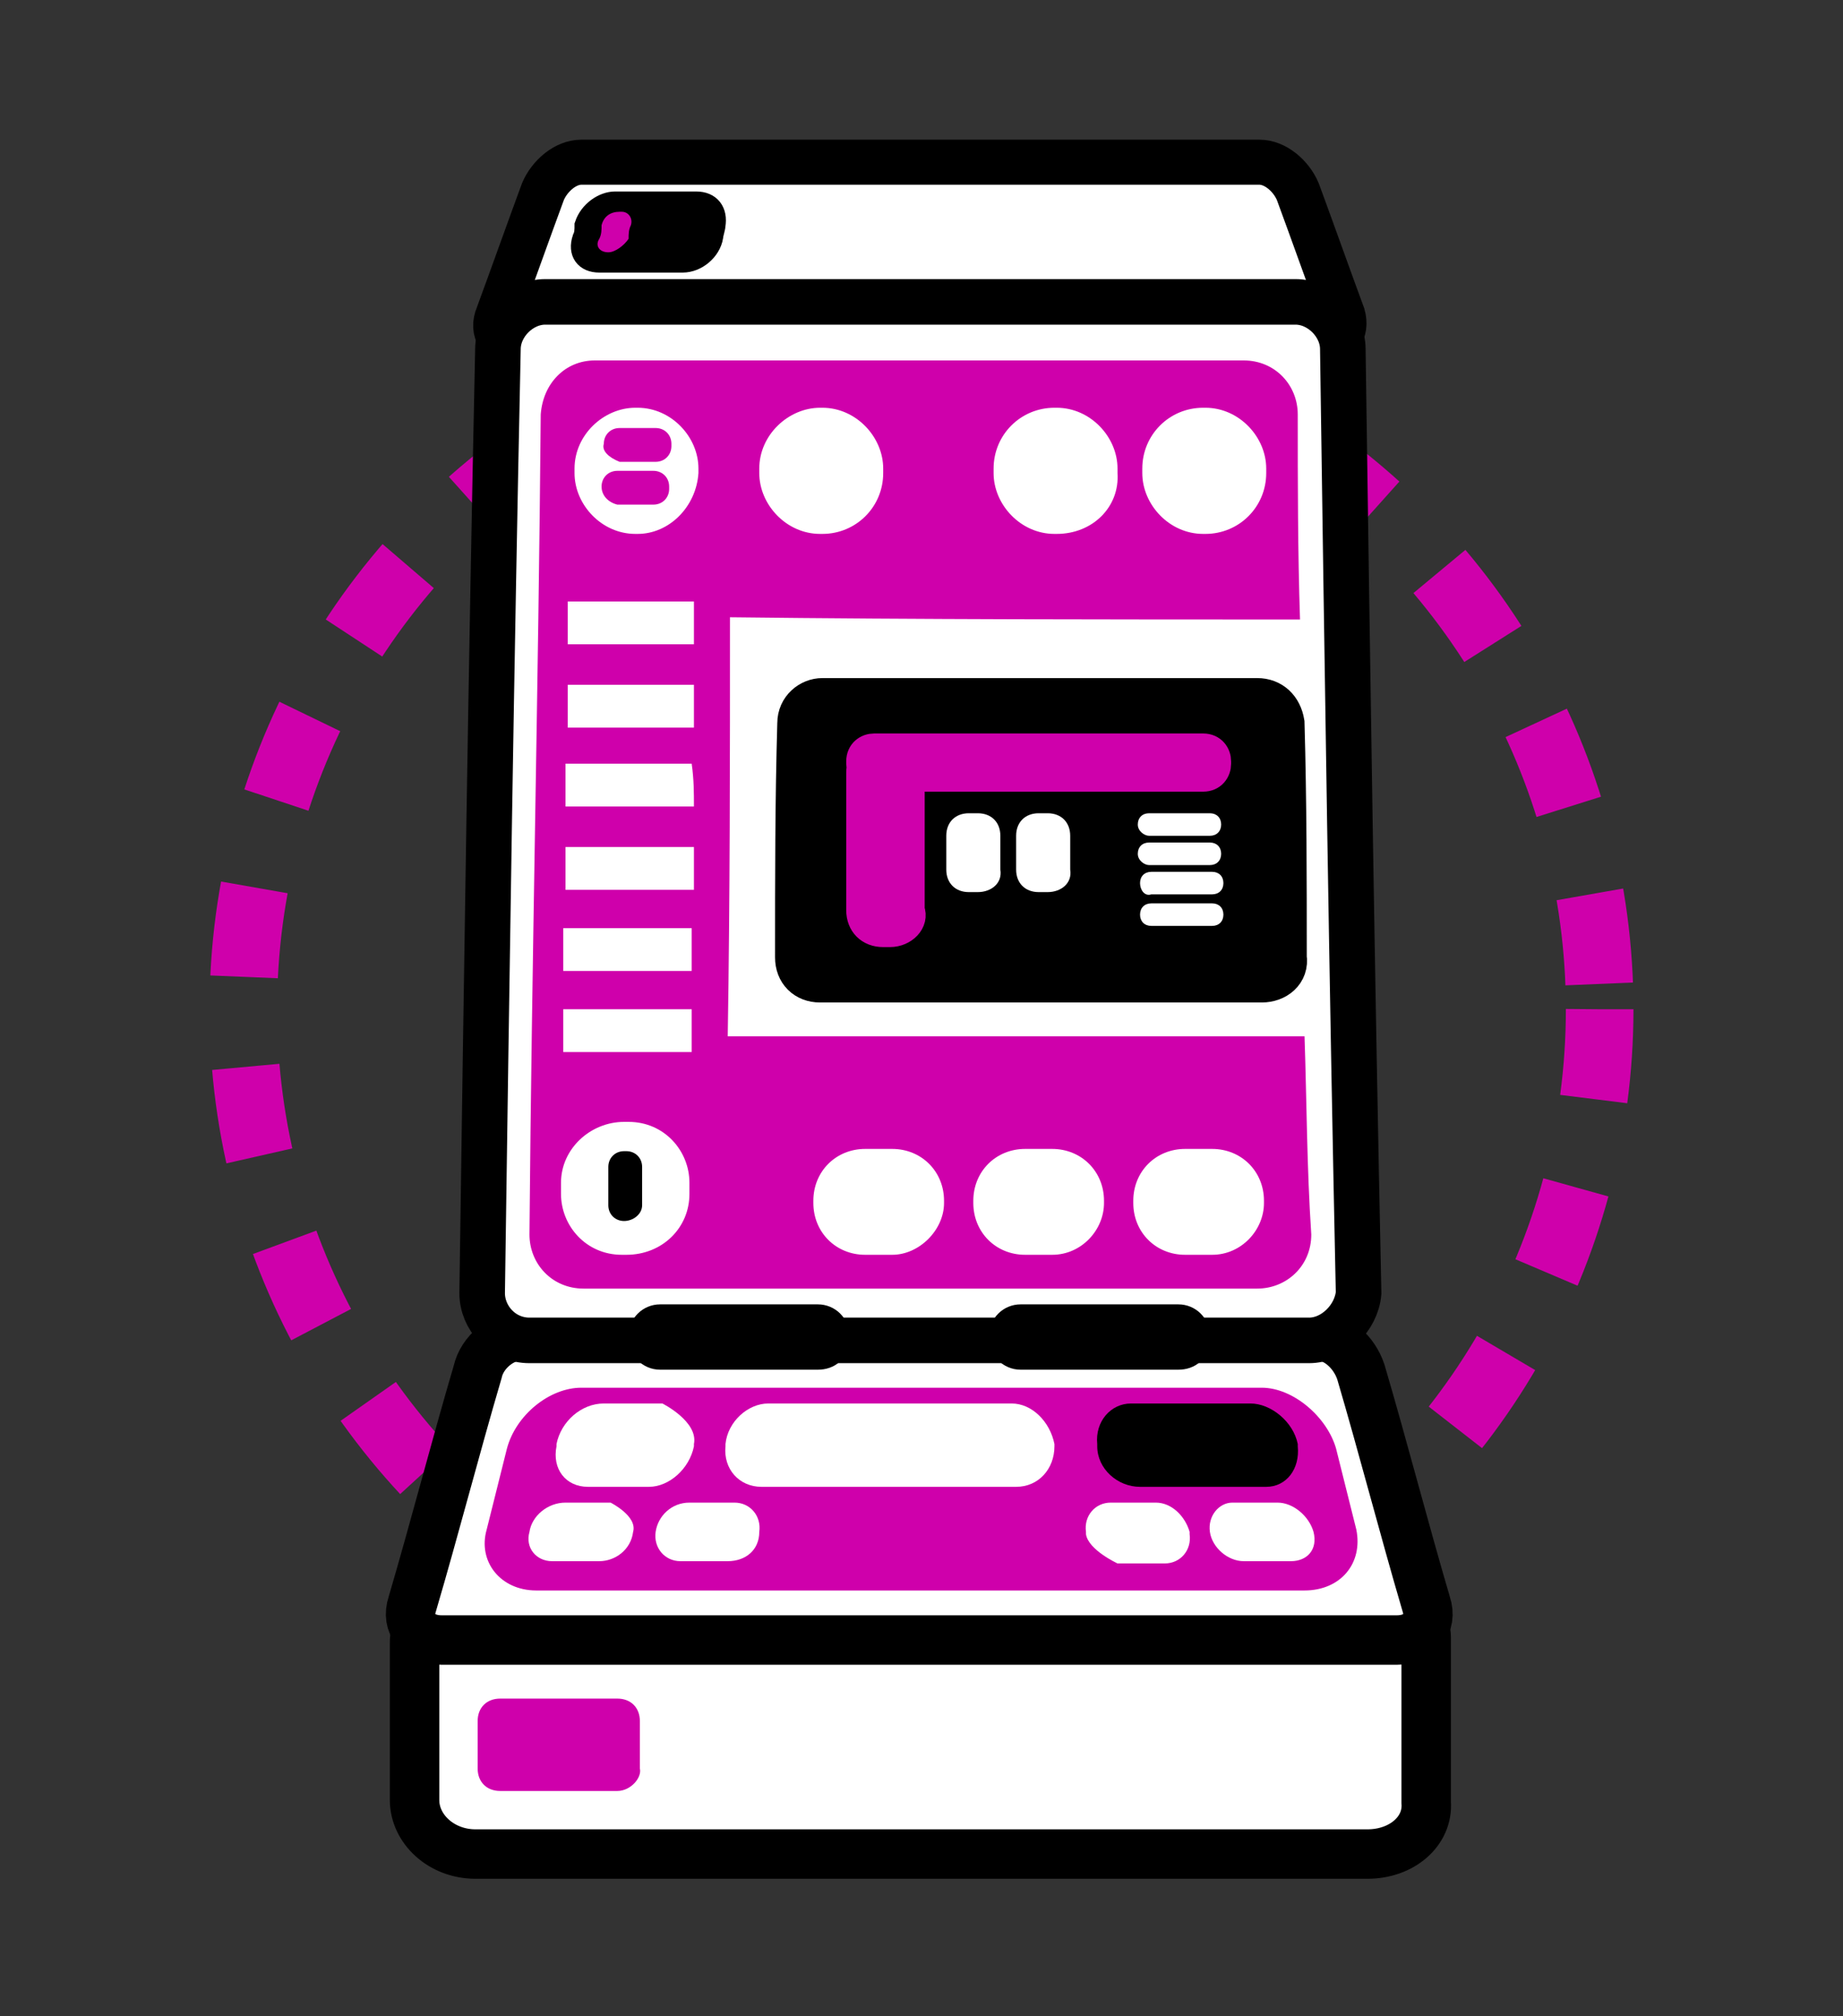 <svg xmlns="http://www.w3.org/2000/svg" viewBox="0 0 81.8 89.5" enable-background="new 0 0 81.8 89.5"><rect x="0" y="0" width="81.8" height="89.5" fill="#333333" stroke="none"/><circle fill="none" stroke="#cf00ab" stroke-width="3" stroke-miterlimit="10" stroke-dasharray="4" cx="40.9" cy="44.8" r="30.1"/><path fill="#fff" stroke="#000000" stroke-width="2" stroke-miterlimit="10" d="M58.6 15.3H23c-.8 0-1.2-.6-.9-1.3.7-1.9 1.3-3.6 2-5.5.3-.7 1-1.3 1.7-1.3h30.1c.7 0 1.4.6 1.7 1.3.7 1.9 1.3 3.6 2 5.5.2.7-.2 1.3-1 1.3z"/><path fill="#000000" stroke="#000000" stroke-miterlimit="10" d="M30.3 11.6h-3.7c-.6 0-.9-.4-.7-1 .1-.2.1-.4.1-.6.2-.6.8-1 1.3-1h3.6c.6 0 .9.4.8 1 0 .1-.1.4-.1.5-.1.6-.7 1.1-1.3 1.1z"/><path fill="#cf00ab" d="M27 11.2s-.1 0 0 0c-.4 0-.6-.3-.4-.6.1-.2.1-.4.1-.6.1-.4.4-.6.8-.6h.1c.3 0 .5.3.4.6-.1.2-.1.4-.1.6-.2.3-.6.6-.9.6z"/><path fill="#fff" stroke="#000000" stroke-width="2.195" stroke-miterlimit="10" d="M60.7 82.3H21.1c-1.5 0-2.7-1.1-2.7-2.4v-7c0-1.3 1.2-.4 2.7-.4h39.2c1.5 0 3-1.2 3 .2V80c.1 1.3-1.1 2.3-2.6 2.3z"/><path fill="#cf00ab" d="M27.4 79.5h-5.2c-.6 0-1-.4-1-1v-2.1c0-.6.4-1 1-1h5.2c.6 0 1 .4 1 1v2.1c.1.4-.4 1-1 1z"/><path fill="#fff" stroke="#000000" stroke-width="2.195" stroke-miterlimit="10" d="M62 72.8H19.6c-1 0-1.6-.7-1.3-1.6 1-3.4 1.9-6.9 2.9-10.3.2-.9 1.1-1.6 1.9-1.6h35.4c.8 0 1.6.7 1.9 1.6 1 3.4 1.9 6.9 2.9 10.3.3.9-.3 1.6-1.3 1.6z"/><path fill="#cf00ab" d="M57.9 70.6H23.8c-1.6 0-2.6-1.3-2.2-2.7l.9-3.6c.4-1.5 1.9-2.7 3.3-2.7H56c1.4 0 2.9 1.3 3.3 2.7l.9 3.6c.3 1.5-.7 2.7-2.3 2.7z"/><path fill="#fff" d="M28.8 66h-2.7c-1 0-1.6-.8-1.4-1.8v-.1c.2-1 1.1-1.8 2.1-1.8h2.6s1.6.8 1.4 1.8v.1c-.2 1-1.1 1.8-2 1.8zM45.1 66H33.8c-1 0-1.7-.8-1.6-1.8v-.1c.1-1 1-1.8 1.9-1.8h10.8c.9 0 1.7.8 1.9 1.8v.1c0 1-.7 1.8-1.7 1.8z"/><path fill="#000000" d="M56.2 66h-5.6c-1 0-1.9-.8-1.9-1.8v-.1c-.1-1 .6-1.8 1.5-1.8h5.3c.9 0 1.9.8 2.1 1.8v.1c.1 1-.5 1.8-1.4 1.8z"/><g fill="#fff"><path d="M26.6 69.3h-2.1c-.7 0-1.2-.6-1-1.3.1-.7.8-1.3 1.6-1.3h2s1.2.6 1 1.3c-.1.8-.8 1.3-1.5 1.3zM32.3 69.3h-2.1c-.7 0-1.2-.6-1.1-1.3.1-.7.7-1.3 1.5-1.3h2c.7 0 1.2.6 1.1 1.3 0 .8-.6 1.3-1.4 1.3z"/></g><g fill="#fff"><path d="M51.7 69.4h-2.1s-1.3-.6-1.4-1.3V68c-.1-.7.4-1.3 1.1-1.3h2c.7 0 1.3.6 1.5 1.3v.1c.1.7-.4 1.3-1.1 1.3zM57.3 69.3h-2.1c-.7 0-1.4-.6-1.5-1.3-.1-.7.4-1.3 1-1.3h2c.7 0 1.4.6 1.6 1.3.2.8-.3 1.3-1 1.3z"/></g><path fill="#fff" stroke="#000000" stroke-width="2.022" stroke-miterlimit="10" d="M58.1 59.5H23.5c-1.2 0-2.1-1-2.1-2.1.2-14 .4-27.9.7-41.9 0-1.1 1-2.1 2.1-2.1h33.3c1.1 0 2.1 1 2.1 2.1.2 14 .4 27.9.7 41.9-.1 1.1-1.1 2.1-2.2 2.1z"/><path fill="#cf00ab" d="M57.7 27.5c-.1-3-.1-6.1-.1-9.1 0-1.3-1-2.4-2.4-2.4H26.4c-1.3 0-2.3 1-2.4 2.4-.1 12.1-.4 24.2-.5 36.4 0 1.3 1 2.4 2.4 2.4h29.9c1.3 0 2.4-1 2.4-2.4-.2-3-.2-5.9-.3-8.8H32.3c.1-6.2.1-12.4.1-18.6 8.4.1 16.9.1 25.3.1z"/><path fill="#000000" stroke="#000000" stroke-width="2" stroke-miterlimit="10" d="M56 43.5H36.4c-.6 0-1-.4-1-1 0-3.5 0-7 .1-10.4 0-.6.5-1 1-1h19.3c.6 0 1 .4 1.1 1 .1 3.5.1 7 .1 10.4.1.6-.4 1-1 1z"/><path fill="#fff" d="M28.3 23.7h-.1c-1.5 0-2.7-1.3-2.7-2.7v-.2c0-1.5 1.3-2.7 2.7-2.7h.1c1.5 0 2.7 1.3 2.7 2.7v.2c-.1 1.5-1.3 2.7-2.7 2.7zM30.8 35.8h-5.7v-1.9h5.6c.1.7.1 1.3.1 1.9zM30.8 39.5h-5.7v-1.9h5.7v1.9zM30.8 32.3h-5.6v-1.9h5.6v1.9zM30.8 28.6h-5.6v-1.9h5.6v1.9zM30.7 43.1H25v-1.9h5.7v1.9zM30.7 46.7H25v-1.9h5.7v1.9zM27.8 55.7h-.2c-1.6 0-2.7-1.3-2.7-2.7v-.5c0-1.5 1.3-2.7 2.8-2.7h.2c1.6 0 2.7 1.3 2.7 2.7v.5c0 1.5-1.2 2.7-2.8 2.7zM36.5 23.7h-.1c-1.5 0-2.7-1.3-2.7-2.7v-.2c0-1.5 1.3-2.7 2.7-2.7h.1c1.5 0 2.7 1.3 2.7 2.7v.2c0 1.5-1.2 2.7-2.7 2.7zM46.9 23.7h-.1c-1.5 0-2.7-1.3-2.7-2.7v-.2c0-1.5 1.2-2.7 2.7-2.7h.1c1.5 0 2.7 1.3 2.7 2.7v.2c.1 1.5-1.1 2.7-2.7 2.7zM53.5 23.7h-.1c-1.5 0-2.7-1.3-2.7-2.7v-.2c0-1.5 1.2-2.7 2.7-2.7h.1c1.5 0 2.7 1.3 2.7 2.7v.2c0 1.5-1.2 2.7-2.7 2.7zM39.6 55.7h-1.2c-1.3 0-2.3-1-2.3-2.3v-.1c0-1.3 1-2.3 2.3-2.3h1.2c1.3 0 2.3 1 2.3 2.3v.1c0 1.2-1.1 2.3-2.3 2.3zM46.7 55.7h-1.2c-1.3 0-2.3-1-2.3-2.3v-.1c0-1.3 1-2.3 2.3-2.3h1.2c1.3 0 2.3 1 2.3 2.3v.1c0 1.2-1 2.3-2.3 2.3zM53.8 55.7h-1.2c-1.3 0-2.3-1-2.3-2.3v-.1c0-1.3 1-2.3 2.3-2.3h1.2c1.3 0 2.3 1 2.3 2.3v.1c0 1.2-1 2.3-2.3 2.3z"/><path fill="#000000" d="M27.7 54.2c-.4 0-.7-.3-.7-.7v-1.7c0-.4.3-.7.7-.7h.1c.4 0 .7.3.7.7v1.7c0 .4-.4.7-.8.7z"/><g fill="#cf00ab"><path d="M26.8 19.7c0-.1 0-.1 0 0 0-.4.3-.7.7-.7h1.6c.4 0 .7.3.7.7v.1c0 .4-.3.7-.7.7h-1.6c-.5-.2-.8-.5-.7-.8zM26.7 21.6c0-.1 0-.1 0 0 0-.4.3-.7.7-.7H29c.4 0 .7.3.7.7v.1c0 .4-.3.7-.7.7h-1.6c-.4-.1-.7-.4-.7-.8z"/></g><path fill="#cf00ab" stroke="#cf00ab" stroke-width="1.283" stroke-miterlimit="10" d="M53.4 34.5H38.8c-.4 0-.6-.3-.6-.6v-.1c0-.4.3-.6.6-.6h14.6c.4 0 .6.3.6.6v.1c0 .3-.2.6-.6.6zM39.5 41.4h-.3c-.6 0-1-.4-1-1v-6.1c0-.6.4-1 1-1h.2c.6 0 1 .4 1 1v6.1c.2.5-.3 1-.9 1z"/><g fill="#fff"><path d="M43.4 39.6H43c-.6 0-1-.4-1-1v-1.5c0-.6.4-1 1-1h.4c.6 0 1 .4 1 1v1.5c.1.6-.4 1-1 1zM46.5 39.6h-.4c-.6 0-1-.4-1-1v-1.5c0-.6.4-1 1-1h.4c.6 0 1 .4 1 1v1.5c.1.6-.4 1-1 1z"/></g><g fill="#fff"><path d="M50.5 36.6c0-.3.2-.5.5-.5h2.7c.3 0 .5.2.5.5s-.2.5-.5.5H51c-.2 0-.5-.2-.5-.5zM50.5 37.9c0-.3.2-.5.5-.5h2.7c.3 0 .5.2.5.5s-.2.5-.5.5H51c-.2 0-.5-.2-.5-.5zM50.6 39.2c0-.3.2-.5.5-.5h2.7c.3 0 .5.2.5.5s-.2.5-.5.5h-2.7c-.3.1-.5-.2-.5-.5zM50.6 40.6s0-.1 0 0c0-.3.2-.5.5-.5h2.7c.3 0 .5.2.5.5s-.2.5-.5.5h-2.7c-.3 0-.5-.2-.5-.5z"/></g><g fill="#000000" stroke="#000000" stroke-miterlimit="10"><path d="M36.3 60.3h-7c-.5 0-.9-.4-.9-.9v-.1c0-.5.4-.9.9-.9h7c.5 0 .9.4.9.9v.1c0 .6-.4.9-.9.9zM52.3 60.3h-7c-.5 0-.9-.4-.9-.9v-.1c0-.5.4-.9.9-.9h7c.5 0 .9.4.9.9v.1c0 .6-.4.9-.9.9z"/></g></svg>